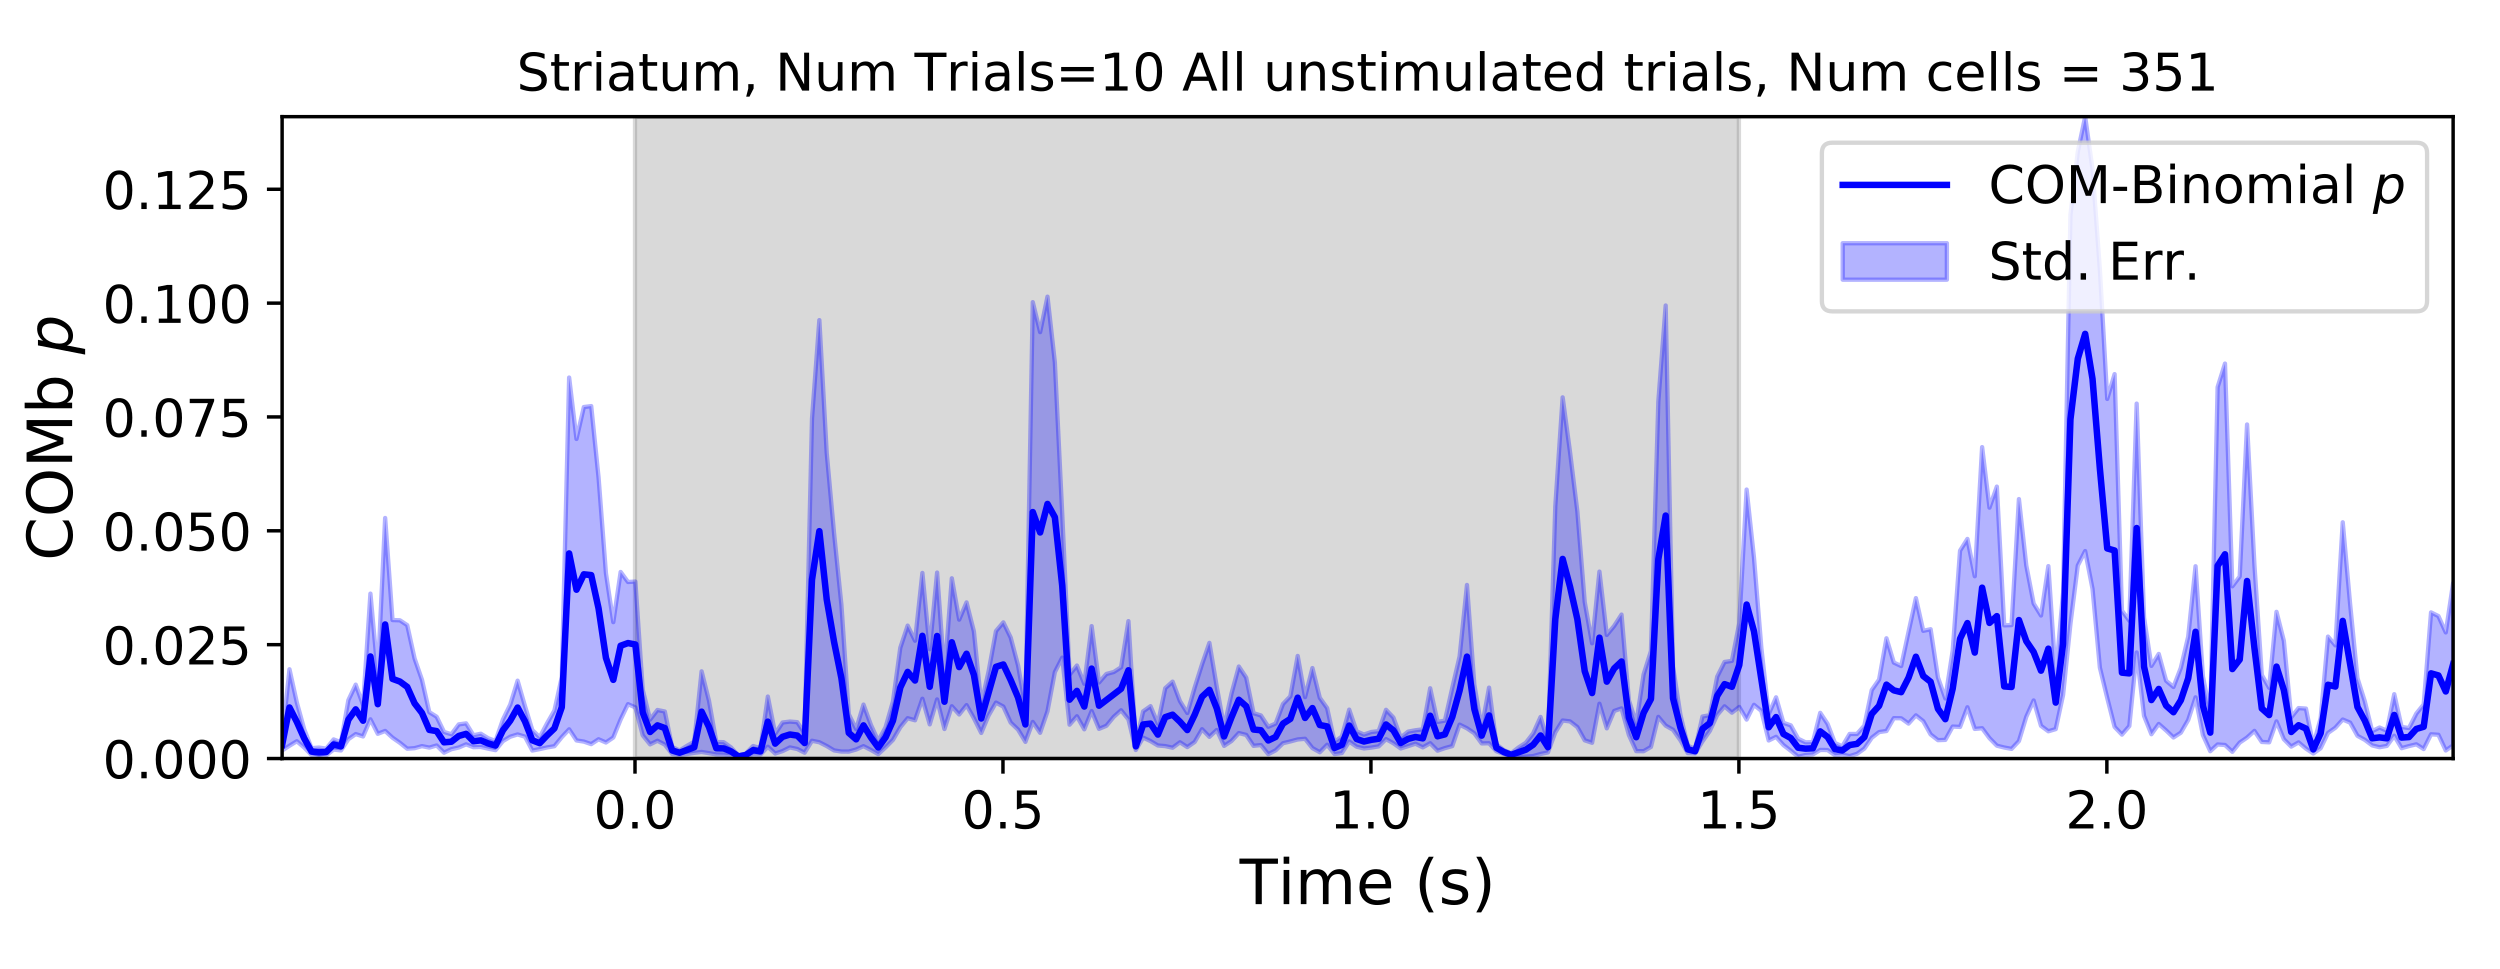 <?xml version="1.0" encoding="utf-8" standalone="no"?>
<!DOCTYPE svg PUBLIC "-//W3C//DTD SVG 1.1//EN"
  "http://www.w3.org/Graphics/SVG/1.1/DTD/svg11.dtd">
<!-- Created with matplotlib (https://matplotlib.org/) -->
<svg height="223.2pt" version="1.1" viewBox="0 0 576 223.2" width="576pt" xmlns="http://www.w3.org/2000/svg" xmlns:xlink="http://www.w3.org/1999/xlink">
 <defs>
  <style type="text/css">
*{stroke-linecap:butt;stroke-linejoin:round;}
  </style>
 </defs>
 <g id="figure_1">
  <g id="patch_1">
   <path d="M 0 223.2 
L 576 223.2 
L 576 0 
L 0 0 
z
" style="fill:#ffffff;"/>
  </g>
  <g id="axes_1">
   <g id="patch_2">
    <path d="M 65 174.76 
L 565.2 174.76 
L 565.2 26.88 
L 65 26.88 
z
" style="fill:#ffffff;"/>
   </g>
   <g id="PolyCollection_1">
    <defs>
     <path d="M 146.304 -48.44 
L 146.304 -196.32 
L 400.643 -196.32 
L 400.643 -48.44 
L 400.643 -48.44 
L 146.304 -48.44 
z
" id="m3ef72cbb89" style="stroke:#808080;stroke-opacity:0.3;"/>
    </defs>
    <g clip-path="url(#p4a1943d06c)">
     <use style="fill:#808080;fill-opacity:0.3;stroke:#808080;stroke-opacity:0.3;" x="0" xlink:href="#m3ef72cbb89" y="223.2"/>
    </g>
   </g>
   <g id="PolyCollection_2">
    <defs>
     <path d="M 65 -52.873 
L 65 -50.285 
L 66.696 -51.385 
L 68.391 -52.419 
L 70.087 -50.983 
L 71.782 -49.246 
L 73.478 -48.754 
L 75.174 -49.179 
L 76.869 -50.505 
L 78.565 -50.3 
L 80.26 -52.89 
L 81.956 -54.067 
L 83.652 -53.524 
L 85.347 -57.465 
L 87.043 -54.134 
L 88.738 -54.791 
L 90.434 -53.238 
L 92.129 -52.06 
L 93.825 -50.698 
L 95.521 -50.819 
L 97.216 -51.292 
L 98.912 -50.95 
L 100.607 -51.443 
L 102.303 -49.779 
L 103.999 -50.591 
L 105.694 -50.971 
L 107.39 -51.703 
L 109.085 -51.042 
L 110.781 -51.099 
L 112.477 -50.712 
L 114.172 -50.366 
L 115.868 -52.455 
L 117.563 -53.463 
L 119.259 -53.985 
L 120.955 -53.477 
L 122.65 -50.277 
L 124.346 -50.61 
L 126.041 -50.986 
L 127.737 -51.273 
L 129.433 -53.364 
L 131.128 -55.161 
L 132.824 -52.603 
L 134.519 -52.335 
L 136.215 -51.756 
L 137.911 -52.871 
L 139.606 -52.129 
L 141.302 -53.277 
L 142.997 -57.435 
L 144.693 -60.959 
L 146.388 -60.217 
L 148.084 -53.789 
L 149.78 -51.696 
L 151.475 -52.527 
L 153.171 -51.649 
L 154.866 -49.482 
L 156.562 -49.254 
L 158.258 -49.467 
L 159.953 -49.744 
L 161.649 -49.948 
L 163.344 -49.678 
L 165.04 -49.372 
L 166.736 -49.335 
L 168.431 -49.176 
L 170.127 -48.757 
L 171.822 -48.918 
L 173.518 -49.414 
L 175.214 -49.363 
L 176.909 -51.148 
L 178.605 -49.593 
L 180.3 -50.146 
L 181.996 -50.987 
L 183.692 -50.634 
L 185.387 -49.777 
L 187.083 -52.528 
L 188.778 -52.184 
L 190.474 -51.315 
L 192.169 -50.302 
L 193.865 -50.04 
L 195.561 -50.03 
L 197.256 -50.511 
L 198.952 -51.283 
L 200.647 -50.416 
L 202.343 -49.449 
L 204.039 -51.019 
L 205.734 -52.729 
L 207.43 -55.646 
L 209.125 -57.721 
L 210.821 -57.248 
L 212.517 -62.206 
L 214.212 -56.304 
L 215.908 -62.05 
L 217.603 -55.238 
L 219.299 -60.476 
L 220.995 -58.587 
L 222.69 -60.734 
L 224.386 -57.719 
L 226.081 -54.333 
L 227.777 -58.37 
L 229.473 -61.324 
L 231.168 -60.402 
L 232.864 -56.71 
L 234.559 -55.102 
L 236.255 -52.284 
L 237.951 -56.861 
L 239.646 -54.366 
L 241.342 -59.323 
L 243.037 -68.341 
L 244.733 -71.679 
L 246.428 -56.236 
L 248.124 -58.17 
L 249.82 -55.172 
L 251.515 -59.363 
L 253.211 -55.27 
L 254.906 -55.974 
L 256.602 -58.038 
L 258.298 -59.554 
L 259.993 -57.444 
L 261.689 -50.406 
L 263.384 -53.255 
L 265.08 -52.455 
L 266.776 -51.44 
L 268.471 -51.296 
L 270.167 -50.922 
L 271.862 -52.174 
L 273.558 -51.072 
L 275.254 -52.254 
L 276.949 -55.187 
L 278.645 -53.435 
L 280.34 -55.011 
L 282.036 -51.354 
L 283.732 -52.469 
L 285.427 -54.303 
L 287.123 -53.876 
L 288.818 -51.36 
L 290.514 -51.54 
L 292.209 -49.439 
L 293.905 -50.318 
L 295.601 -51.961 
L 297.296 -52.372 
L 298.992 -52.827 
L 300.687 -52.986 
L 302.383 -50.838 
L 304.079 -49.889 
L 305.774 -51.607 
L 307.47 -49.461 
L 309.165 -49.696 
L 310.861 -52.358 
L 312.557 -51.168 
L 314.252 -50.76 
L 315.948 -50.951 
L 317.643 -51.236 
L 319.339 -52.908 
L 321.035 -51.963 
L 322.73 -50.757 
L 324.426 -51.294 
L 326.121 -51.853 
L 327.817 -51.002 
L 329.513 -51.958 
L 331.208 -50.244 
L 332.904 -50.834 
L 334.599 -51.299 
L 336.295 -56.243 
L 337.991 -55.396 
L 339.686 -54.257 
L 341.382 -51.917 
L 343.077 -51.955 
L 344.773 -50.119 
L 346.468 -49.494 
L 348.164 -48.94 
L 349.86 -48.775 
L 351.555 -48.873 
L 353.251 -49.001 
L 354.946 -49.483 
L 356.642 -49.844 
L 358.338 -54.467 
L 360.033 -57.192 
L 361.729 -56.993 
L 363.424 -55.68 
L 365.12 -52.634 
L 366.816 -52.068 
L 368.511 -61.059 
L 370.207 -55.394 
L 371.902 -59.393 
L 373.598 -59.986 
L 375.294 -53.86 
L 376.989 -50.139 
L 378.685 -50.12 
L 380.38 -51.11 
L 382.076 -58.031 
L 383.772 -56.015 
L 385.467 -55.057 
L 387.163 -52.653 
L 388.858 -49.7 
L 390.554 -49.624 
L 392.249 -52.395 
L 393.945 -54.799 
L 395.641 -58.463 
L 397.336 -60.462 
L 399.032 -58.999 
L 400.727 -60.314 
L 402.423 -57.414 
L 404.119 -60.805 
L 405.814 -59.421 
L 407.51 -52.592 
L 409.205 -53.43 
L 410.901 -51.534 
L 412.597 -50.232 
L 414.292 -48.845 
L 415.988 -49.249 
L 417.683 -49.375 
L 419.379 -50.416 
L 421.075 -50.391 
L 422.77 -49.203 
L 424.466 -49.348 
L 426.161 -48.983 
L 427.857 -49.521 
L 429.553 -50.73 
L 431.248 -53.208 
L 432.944 -54.531 
L 434.639 -54.776 
L 436.335 -57.734 
L 438.031 -57.706 
L 439.726 -56.487 
L 441.422 -58.379 
L 443.117 -57.04 
L 444.813 -53.988 
L 446.508 -52.669 
L 448.204 -52.73 
L 449.9 -55.797 
L 451.595 -55.717 
L 453.291 -60.246 
L 454.986 -55.258 
L 456.682 -55.413 
L 458.378 -53.132 
L 460.073 -51.397 
L 461.769 -50.971 
L 463.464 -50.66 
L 465.16 -52.462 
L 466.856 -58.054 
L 468.551 -61.81 
L 470.247 -55.968 
L 471.942 -54.713 
L 473.638 -55.215 
L 475.334 -63.092 
L 477.029 -79.469 
L 478.725 -92.9 
L 480.42 -96.232 
L 482.116 -87.543 
L 483.812 -69.372 
L 485.507 -62.397 
L 487.203 -55.723 
L 488.898 -53.945 
L 490.594 -55.913 
L 492.289 -72.867 
L 493.985 -58.269 
L 495.681 -54.039 
L 497.376 -56.397 
L 499.072 -54.909 
L 500.767 -53.287 
L 502.463 -54.386 
L 504.159 -57.304 
L 505.854 -62.53 
L 507.55 -53.848 
L 509.245 -50.125 
L 510.941 -51.672 
L 512.637 -51.556 
L 514.332 -49.987 
L 516.028 -52.105 
L 517.723 -53.263 
L 519.419 -54.8 
L 521.115 -52.253 
L 522.81 -52.168 
L 524.506 -56.985 
L 526.201 -52.881 
L 527.897 -51.183 
L 529.593 -52.154 
L 531.288 -50.722 
L 532.984 -49.601 
L 534.679 -50.81 
L 536.375 -54.337 
L 538.071 -55.532 
L 539.766 -57.421 
L 541.462 -56.71 
L 543.157 -53.671 
L 544.853 -52.736 
L 546.548 -51.462 
L 548.244 -51.039 
L 549.94 -51.342 
L 551.635 -53.69 
L 553.331 -50.823 
L 555.026 -51.304 
L 556.722 -51.705 
L 558.418 -50.621 
L 560.113 -54.018 
L 561.809 -53.903 
L 563.504 -50.293 
L 565.2 -51.477 
L 565.2 -88.839 
L 565.2 -88.839 
L 563.504 -77.49 
L 561.809 -81.254 
L 560.113 -82.101 
L 558.418 -60.896 
L 556.722 -58.793 
L 555.026 -55.461 
L 553.331 -55.712 
L 551.635 -63.257 
L 549.94 -54.838 
L 548.244 -55.571 
L 546.548 -54.732 
L 544.853 -61.6 
L 543.157 -66.951 
L 541.462 -84.074 
L 539.766 -102.862 
L 538.071 -74.509 
L 536.375 -76.527 
L 534.679 -57.708 
L 532.984 -51.506 
L 531.288 -59.942 
L 529.593 -60.058 
L 527.897 -57.93 
L 526.201 -75.538 
L 524.506 -82.228 
L 522.81 -64.737 
L 521.115 -67.695 
L 519.419 -93.058 
L 517.723 -125.395 
L 516.028 -90.367 
L 514.332 -88.115 
L 512.637 -139.428 
L 510.941 -134.012 
L 509.245 -58.688 
L 507.55 -67.374 
L 505.854 -92.735 
L 504.159 -76.516 
L 502.463 -69.323 
L 500.767 -64.926 
L 499.072 -66.358 
L 497.376 -72.53 
L 495.681 -69.781 
L 493.985 -80.919 
L 492.289 -130.204 
L 490.594 -80.192 
L 488.898 -82.501 
L 487.203 -136.999 
L 485.507 -131.29 
L 483.812 -161.054 
L 482.116 -184.233 
L 480.42 -196.32 
L 478.725 -188.211 
L 477.029 -173.683 
L 475.334 -86.672 
L 473.638 -67.436 
L 471.942 -92.765 
L 470.247 -81.388 
L 468.551 -84.148 
L 466.856 -92.914 
L 465.16 -108.211 
L 463.464 -79.177 
L 461.769 -79.126 
L 460.073 -111.081 
L 458.378 -106.241 
L 456.682 -120.179 
L 454.986 -90.439 
L 453.291 -99.027 
L 451.595 -96.32 
L 449.9 -73.287 
L 448.204 -62.279 
L 446.508 -67.095 
L 444.813 -78.224 
L 443.117 -77.857 
L 441.422 -85.394 
L 439.726 -77.601 
L 438.031 -69.743 
L 436.335 -70.545 
L 434.639 -76.133 
L 432.944 -66.631 
L 431.248 -64.206 
L 429.553 -56.02 
L 427.857 -54.099 
L 426.161 -54.099 
L 424.466 -51.234 
L 422.77 -52.003 
L 421.075 -56.416 
L 419.379 -58.959 
L 417.683 -52.203 
L 415.988 -52.173 
L 414.292 -53.003 
L 412.597 -56.076 
L 410.901 -56.655 
L 409.205 -62.533 
L 407.51 -58.681 
L 405.814 -73.948 
L 404.119 -94.684 
L 402.423 -110.402 
L 400.727 -79.618 
L 399.032 -70.936 
L 397.336 -70.682 
L 395.641 -67.294 
L 393.945 -58.422 
L 392.249 -58.111 
L 390.554 -50.627 
L 388.858 -51.408 
L 387.163 -58.534 
L 385.467 -69.556 
L 383.772 -152.811 
L 382.076 -130.656 
L 380.38 -73.199 
L 378.685 -67.804 
L 376.989 -56.554 
L 375.294 -61.86 
L 373.598 -81.598 
L 371.902 -78.984 
L 370.207 -76.909 
L 368.511 -91.5 
L 366.816 -74.988 
L 365.12 -84.49 
L 363.424 -105.373 
L 361.729 -119.087 
L 360.033 -131.647 
L 358.338 -106.545 
L 356.642 -52.258 
L 354.946 -58.009 
L 353.251 -54.245 
L 351.555 -52.061 
L 349.86 -50.968 
L 348.164 -49.634 
L 346.468 -50.374 
L 344.773 -51.698 
L 343.077 -64.767 
L 341.382 -55.503 
L 339.686 -65.421 
L 337.991 -88.423 
L 336.295 -71.974 
L 334.599 -64.696 
L 332.904 -57.16 
L 331.208 -56.88 
L 329.513 -64.621 
L 327.817 -55.166 
L 326.121 -54.946 
L 324.426 -54.629 
L 322.73 -53.266 
L 321.035 -57.887 
L 319.339 -59.657 
L 317.643 -54.744 
L 315.948 -54.546 
L 314.252 -53.956 
L 312.557 -54.712 
L 310.861 -59.699 
L 309.165 -53.492 
L 307.47 -52.285 
L 305.774 -60.051 
L 304.079 -62.43 
L 302.383 -69.275 
L 300.687 -62.591 
L 298.992 -72.069 
L 297.296 -62.768 
L 295.601 -60.998 
L 293.905 -56.486 
L 292.209 -55.757 
L 290.514 -58.358 
L 288.818 -58.877 
L 287.123 -67.086 
L 285.427 -69.632 
L 283.732 -63.38 
L 282.036 -55.704 
L 280.34 -64.974 
L 278.645 -75.076 
L 276.949 -70.15 
L 275.254 -64.79 
L 273.558 -58.927 
L 271.862 -61.659 
L 270.167 -66.148 
L 268.471 -64.634 
L 266.776 -56.455 
L 265.08 -60.497 
L 263.384 -59.3 
L 261.689 -52.101 
L 259.993 -80.093 
L 258.298 -69.455 
L 256.602 -68.364 
L 254.906 -67.916 
L 253.211 -65.946 
L 251.515 -78.936 
L 249.82 -65.654 
L 248.124 -69.858 
L 246.428 -67.755 
L 244.733 -104.874 
L 243.037 -139.737 
L 241.342 -154.851 
L 239.646 -146.679 
L 237.951 -153.58 
L 236.255 -60.29 
L 234.559 -69.888 
L 232.864 -76.308 
L 231.168 -79.805 
L 229.473 -77.8 
L 227.777 -68.54 
L 226.081 -60.989 
L 224.386 -77.712 
L 222.69 -84.407 
L 220.995 -80.437 
L 219.299 -89.957 
L 217.603 -67.81 
L 215.908 -91.279 
L 214.212 -73.633 
L 212.517 -91.193 
L 210.821 -75.575 
L 209.125 -79.056 
L 207.43 -73.965 
L 205.734 -61.583 
L 204.039 -55.655 
L 202.343 -52.504 
L 200.647 -56.211 
L 198.952 -60.862 
L 197.256 -55.206 
L 195.561 -58.644 
L 193.865 -83.798 
L 192.169 -100.33 
L 190.474 -118.87 
L 188.778 -149.445 
L 187.083 -126.737 
L 185.387 -54.227 
L 183.692 -56.81 
L 181.996 -56.951 
L 180.3 -56.733 
L 178.605 -54.146 
L 176.909 -62.712 
L 175.214 -50.792 
L 173.518 -51.318 
L 171.822 -49.559 
L 170.127 -49.098 
L 168.431 -50.983 
L 166.736 -52.199 
L 165.04 -52.242 
L 163.344 -61.774 
L 161.649 -68.519 
L 159.953 -52.315 
L 158.258 -51.34 
L 156.562 -50.281 
L 154.866 -51.116 
L 153.171 -59.27 
L 151.475 -59.617 
L 149.78 -57.41 
L 148.084 -64.298 
L 146.388 -89.206 
L 144.693 -89.109 
L 142.997 -91.415 
L 141.302 -79.859 
L 139.606 -91.141 
L 137.911 -113.156 
L 136.215 -129.634 
L 134.519 -129.417 
L 132.824 -122.067 
L 131.128 -136.21 
L 129.433 -67.156 
L 127.737 -59.49 
L 126.041 -56.536 
L 124.346 -53.344 
L 122.65 -54.983 
L 120.955 -60.502 
L 119.259 -66.366 
L 117.563 -60.875 
L 115.868 -57.405 
L 114.172 -52.487 
L 112.477 -53.101 
L 110.781 -54.147 
L 109.085 -53.788 
L 107.39 -56.535 
L 105.694 -56.297 
L 103.999 -54.024 
L 102.303 -54.56 
L 100.607 -58.058 
L 98.912 -59.12 
L 97.216 -66.596 
L 95.521 -71.475 
L 93.825 -79.162 
L 92.129 -80.286 
L 90.434 -80.34 
L 88.738 -103.855 
L 87.043 -67.796 
L 85.347 -86.426 
L 83.652 -60.777 
L 81.956 -65.454 
L 80.26 -61.874 
L 78.565 -52.178 
L 76.869 -52.836 
L 75.174 -50.709 
L 73.478 -50.957 
L 71.782 -50.817 
L 70.087 -55.187 
L 68.391 -61.34 
L 66.696 -68.996 
L 65 -52.873 
z
" id="m3c1bbde0b6" style="stroke:#0000ff;stroke-opacity:0.3;"/>
    </defs>
    <g clip-path="url(#p4a1943d06c)">
     <use style="fill:#0000ff;fill-opacity:0.3;stroke:#0000ff;stroke-opacity:0.3;" x="0" xlink:href="#m3c1bbde0b6" y="223.2"/>
    </g>
   </g>
   <g id="matplotlib.axis_1">
    <g id="xtick_1">
     <g id="line2d_1">
      <defs>
       <path d="M 0 0 
L 0 3.5 
" id="mfeb1be87f2" style="stroke:#000000;stroke-width:0.8;"/>
      </defs>
      <g>
       <use style="stroke:#000000;stroke-width:0.8;" x="146.304" xlink:href="#mfeb1be87f2" y="174.76"/>
      </g>
     </g>
     <g id="text_1">
      <!-- 0.0 -->
      <defs>
       <path d="M 31.781 66.406 
Q 24.172 66.406 20.328 58.906 
Q 16.5 51.422 16.5 36.375 
Q 16.5 21.391 20.328 13.891 
Q 24.172 6.391 31.781 6.391 
Q 39.453 6.391 43.281 13.891 
Q 47.125 21.391 47.125 36.375 
Q 47.125 51.422 43.281 58.906 
Q 39.453 66.406 31.781 66.406 
z
M 31.781 74.219 
Q 44.047 74.219 50.516 64.516 
Q 56.984 54.828 56.984 36.375 
Q 56.984 17.969 50.516 8.266 
Q 44.047 -1.422 31.781 -1.422 
Q 19.531 -1.422 13.062 8.266 
Q 6.594 17.969 6.594 36.375 
Q 6.594 54.828 13.062 64.516 
Q 19.531 74.219 31.781 74.219 
z
" id="DejaVuSans-48"/>
       <path d="M 10.688 12.406 
L 21 12.406 
L 21 0 
L 10.688 0 
z
" id="DejaVuSans-46"/>
      </defs>
      <g transform="translate(136.762 190.878)scale(0.12 -0.12)">
       <use xlink:href="#DejaVuSans-48"/>
       <use x="63.623" xlink:href="#DejaVuSans-46"/>
       <use x="95.41" xlink:href="#DejaVuSans-48"/>
      </g>
     </g>
    </g>
    <g id="xtick_2">
     <g id="line2d_2">
      <g>
       <use style="stroke:#000000;stroke-width:0.8;" x="231.083" xlink:href="#mfeb1be87f2" y="174.76"/>
      </g>
     </g>
     <g id="text_2">
      <!-- 0.5 -->
      <defs>
       <path d="M 10.797 72.906 
L 49.516 72.906 
L 49.516 64.594 
L 19.828 64.594 
L 19.828 46.734 
Q 21.969 47.469 24.109 47.828 
Q 26.266 48.188 28.422 48.188 
Q 40.625 48.188 47.75 41.5 
Q 54.891 34.812 54.891 23.391 
Q 54.891 11.625 47.562 5.094 
Q 40.234 -1.422 26.906 -1.422 
Q 22.312 -1.422 17.547 -0.641 
Q 12.797 0.141 7.719 1.703 
L 7.719 11.625 
Q 12.109 9.234 16.797 8.062 
Q 21.484 6.891 26.703 6.891 
Q 35.156 6.891 40.078 11.328 
Q 45.016 15.766 45.016 23.391 
Q 45.016 31 40.078 35.438 
Q 35.156 39.891 26.703 39.891 
Q 22.75 39.891 18.812 39.016 
Q 14.891 38.141 10.797 36.281 
z
" id="DejaVuSans-53"/>
      </defs>
      <g transform="translate(221.541 190.878)scale(0.12 -0.12)">
       <use xlink:href="#DejaVuSans-48"/>
       <use x="63.623" xlink:href="#DejaVuSans-46"/>
       <use x="95.41" xlink:href="#DejaVuSans-53"/>
      </g>
     </g>
    </g>
    <g id="xtick_3">
     <g id="line2d_3">
      <g>
       <use style="stroke:#000000;stroke-width:0.8;" x="315.863" xlink:href="#mfeb1be87f2" y="174.76"/>
      </g>
     </g>
     <g id="text_3">
      <!-- 1.0 -->
      <defs>
       <path d="M 12.406 8.297 
L 28.516 8.297 
L 28.516 63.922 
L 10.984 60.406 
L 10.984 69.391 
L 28.422 72.906 
L 38.281 72.906 
L 38.281 8.297 
L 54.391 8.297 
L 54.391 0 
L 12.406 0 
z
" id="DejaVuSans-49"/>
      </defs>
      <g transform="translate(306.321 190.878)scale(0.12 -0.12)">
       <use xlink:href="#DejaVuSans-49"/>
       <use x="63.623" xlink:href="#DejaVuSans-46"/>
       <use x="95.41" xlink:href="#DejaVuSans-48"/>
      </g>
     </g>
    </g>
    <g id="xtick_4">
     <g id="line2d_4">
      <g>
       <use style="stroke:#000000;stroke-width:0.8;" x="400.643" xlink:href="#mfeb1be87f2" y="174.76"/>
      </g>
     </g>
     <g id="text_4">
      <!-- 1.5 -->
      <g transform="translate(391.101 190.878)scale(0.12 -0.12)">
       <use xlink:href="#DejaVuSans-49"/>
       <use x="63.623" xlink:href="#DejaVuSans-46"/>
       <use x="95.41" xlink:href="#DejaVuSans-53"/>
      </g>
     </g>
    </g>
    <g id="xtick_5">
     <g id="line2d_5">
      <g>
       <use style="stroke:#000000;stroke-width:0.8;" x="485.422" xlink:href="#mfeb1be87f2" y="174.76"/>
      </g>
     </g>
     <g id="text_5">
      <!-- 2.0 -->
      <defs>
       <path d="M 19.188 8.297 
L 53.609 8.297 
L 53.609 0 
L 7.328 0 
L 7.328 8.297 
Q 12.938 14.109 22.625 23.891 
Q 32.328 33.688 34.812 36.531 
Q 39.547 41.844 41.422 45.531 
Q 43.312 49.219 43.312 52.781 
Q 43.312 58.594 39.234 62.25 
Q 35.156 65.922 28.609 65.922 
Q 23.969 65.922 18.812 64.312 
Q 13.672 62.703 7.812 59.422 
L 7.812 69.391 
Q 13.766 71.781 18.938 73 
Q 24.125 74.219 28.422 74.219 
Q 39.75 74.219 46.484 68.547 
Q 53.219 62.891 53.219 53.422 
Q 53.219 48.922 51.531 44.891 
Q 49.859 40.875 45.406 35.406 
Q 44.188 33.984 37.641 27.219 
Q 31.109 20.453 19.188 8.297 
z
" id="DejaVuSans-50"/>
      </defs>
      <g transform="translate(475.88 190.878)scale(0.12 -0.12)">
       <use xlink:href="#DejaVuSans-50"/>
       <use x="63.623" xlink:href="#DejaVuSans-46"/>
       <use x="95.41" xlink:href="#DejaVuSans-48"/>
      </g>
     </g>
    </g>
    <g id="text_6">
     <!-- Time (s) -->
     <defs>
      <path d="M -0.297 72.906 
L 61.375 72.906 
L 61.375 64.594 
L 35.5 64.594 
L 35.5 0 
L 25.594 0 
L 25.594 64.594 
L -0.297 64.594 
z
" id="DejaVuSans-84"/>
      <path d="M 9.422 54.688 
L 18.406 54.688 
L 18.406 0 
L 9.422 0 
z
M 9.422 75.984 
L 18.406 75.984 
L 18.406 64.594 
L 9.422 64.594 
z
" id="DejaVuSans-105"/>
      <path d="M 52 44.188 
Q 55.375 50.25 60.062 53.125 
Q 64.75 56 71.094 56 
Q 79.641 56 84.281 50.016 
Q 88.922 44.047 88.922 33.016 
L 88.922 0 
L 79.891 0 
L 79.891 32.719 
Q 79.891 40.578 77.094 44.375 
Q 74.312 48.188 68.609 48.188 
Q 61.625 48.188 57.562 43.547 
Q 53.516 38.922 53.516 30.906 
L 53.516 0 
L 44.484 0 
L 44.484 32.719 
Q 44.484 40.625 41.703 44.406 
Q 38.922 48.188 33.109 48.188 
Q 26.219 48.188 22.156 43.531 
Q 18.109 38.875 18.109 30.906 
L 18.109 0 
L 9.078 0 
L 9.078 54.688 
L 18.109 54.688 
L 18.109 46.188 
Q 21.188 51.219 25.484 53.609 
Q 29.781 56 35.688 56 
Q 41.656 56 45.828 52.969 
Q 50 49.953 52 44.188 
z
" id="DejaVuSans-109"/>
      <path d="M 56.203 29.594 
L 56.203 25.203 
L 14.891 25.203 
Q 15.484 15.922 20.484 11.062 
Q 25.484 6.203 34.422 6.203 
Q 39.594 6.203 44.453 7.469 
Q 49.312 8.734 54.109 11.281 
L 54.109 2.781 
Q 49.266 0.734 44.188 -0.344 
Q 39.109 -1.422 33.891 -1.422 
Q 20.797 -1.422 13.156 6.188 
Q 5.516 13.812 5.516 26.812 
Q 5.516 40.234 12.766 48.109 
Q 20.016 56 32.328 56 
Q 43.359 56 49.781 48.891 
Q 56.203 41.797 56.203 29.594 
z
M 47.219 32.234 
Q 47.125 39.594 43.094 43.984 
Q 39.062 48.391 32.422 48.391 
Q 24.906 48.391 20.391 44.141 
Q 15.875 39.891 15.188 32.172 
z
" id="DejaVuSans-101"/>
      <path id="DejaVuSans-32"/>
      <path d="M 31 75.875 
Q 24.469 64.656 21.281 53.656 
Q 18.109 42.672 18.109 31.391 
Q 18.109 20.125 21.312 9.062 
Q 24.516 -2 31 -13.188 
L 23.188 -13.188 
Q 15.875 -1.703 12.234 9.375 
Q 8.594 20.453 8.594 31.391 
Q 8.594 42.281 12.203 53.312 
Q 15.828 64.359 23.188 75.875 
z
" id="DejaVuSans-40"/>
      <path d="M 44.281 53.078 
L 44.281 44.578 
Q 40.484 46.531 36.375 47.5 
Q 32.281 48.484 27.875 48.484 
Q 21.188 48.484 17.844 46.438 
Q 14.5 44.391 14.5 40.281 
Q 14.5 37.156 16.891 35.375 
Q 19.281 33.594 26.516 31.984 
L 29.594 31.297 
Q 39.156 29.25 43.188 25.516 
Q 47.219 21.781 47.219 15.094 
Q 47.219 7.469 41.188 3.016 
Q 35.156 -1.422 24.609 -1.422 
Q 20.219 -1.422 15.453 -0.562 
Q 10.688 0.297 5.422 2 
L 5.422 11.281 
Q 10.406 8.688 15.234 7.391 
Q 20.062 6.109 24.812 6.109 
Q 31.156 6.109 34.562 8.281 
Q 37.984 10.453 37.984 14.406 
Q 37.984 18.062 35.516 20.016 
Q 33.062 21.969 24.703 23.781 
L 21.578 24.516 
Q 13.234 26.266 9.516 29.906 
Q 5.812 33.547 5.812 39.891 
Q 5.812 47.609 11.281 51.797 
Q 16.75 56 26.812 56 
Q 31.781 56 36.172 55.266 
Q 40.578 54.547 44.281 53.078 
z
" id="DejaVuSans-115"/>
      <path d="M 8.016 75.875 
L 15.828 75.875 
Q 23.141 64.359 26.781 53.312 
Q 30.422 42.281 30.422 31.391 
Q 30.422 20.453 26.781 9.375 
Q 23.141 -1.703 15.828 -13.188 
L 8.016 -13.188 
Q 14.5 -2 17.703 9.062 
Q 20.906 20.125 20.906 31.391 
Q 20.906 42.672 17.703 53.656 
Q 14.5 64.656 8.016 75.875 
z
" id="DejaVuSans-41"/>
     </defs>
     <g transform="translate(285.605 208.315)scale(0.144 -0.144)">
      <use xlink:href="#DejaVuSans-84"/>
      <use x="61.037" xlink:href="#DejaVuSans-105"/>
      <use x="88.82" xlink:href="#DejaVuSans-109"/>
      <use x="186.232" xlink:href="#DejaVuSans-101"/>
      <use x="247.756" xlink:href="#DejaVuSans-32"/>
      <use x="279.543" xlink:href="#DejaVuSans-40"/>
      <use x="318.557" xlink:href="#DejaVuSans-115"/>
      <use x="370.656" xlink:href="#DejaVuSans-41"/>
     </g>
    </g>
   </g>
   <g id="matplotlib.axis_2">
    <g id="ytick_1">
     <g id="line2d_6">
      <defs>
       <path d="M 0 0 
L -3.5 0 
" id="ma509ee6ebf" style="stroke:#000000;stroke-width:0.8;"/>
      </defs>
      <g>
       <use style="stroke:#000000;stroke-width:0.8;" x="65" xlink:href="#ma509ee6ebf" y="174.76"/>
      </g>
     </g>
     <g id="text_7">
      <!-- 0.000 -->
      <g transform="translate(23.646 179.319)scale(0.12 -0.12)">
       <use xlink:href="#DejaVuSans-48"/>
       <use x="63.623" xlink:href="#DejaVuSans-46"/>
       <use x="95.41" xlink:href="#DejaVuSans-48"/>
       <use x="159.033" xlink:href="#DejaVuSans-48"/>
       <use x="222.656" xlink:href="#DejaVuSans-48"/>
      </g>
     </g>
    </g>
    <g id="ytick_2">
     <g id="line2d_7">
      <g>
       <use style="stroke:#000000;stroke-width:0.8;" x="65" xlink:href="#ma509ee6ebf" y="148.529"/>
      </g>
     </g>
     <g id="text_8">
      <!-- 0.025 -->
      <g transform="translate(23.646 153.088)scale(0.12 -0.12)">
       <use xlink:href="#DejaVuSans-48"/>
       <use x="63.623" xlink:href="#DejaVuSans-46"/>
       <use x="95.41" xlink:href="#DejaVuSans-48"/>
       <use x="159.033" xlink:href="#DejaVuSans-50"/>
       <use x="222.656" xlink:href="#DejaVuSans-53"/>
      </g>
     </g>
    </g>
    <g id="ytick_3">
     <g id="line2d_8">
      <g>
       <use style="stroke:#000000;stroke-width:0.8;" x="65" xlink:href="#ma509ee6ebf" y="122.298"/>
      </g>
     </g>
     <g id="text_9">
      <!-- 0.050 -->
      <g transform="translate(23.646 126.858)scale(0.12 -0.12)">
       <use xlink:href="#DejaVuSans-48"/>
       <use x="63.623" xlink:href="#DejaVuSans-46"/>
       <use x="95.41" xlink:href="#DejaVuSans-48"/>
       <use x="159.033" xlink:href="#DejaVuSans-53"/>
       <use x="222.656" xlink:href="#DejaVuSans-48"/>
      </g>
     </g>
    </g>
    <g id="ytick_4">
     <g id="line2d_9">
      <g>
       <use style="stroke:#000000;stroke-width:0.8;" x="65" xlink:href="#ma509ee6ebf" y="96.068"/>
      </g>
     </g>
     <g id="text_10">
      <!-- 0.075 -->
      <defs>
       <path d="M 8.203 72.906 
L 55.078 72.906 
L 55.078 68.703 
L 28.609 0 
L 18.312 0 
L 43.219 64.594 
L 8.203 64.594 
z
" id="DejaVuSans-55"/>
      </defs>
      <g transform="translate(23.646 100.627)scale(0.12 -0.12)">
       <use xlink:href="#DejaVuSans-48"/>
       <use x="63.623" xlink:href="#DejaVuSans-46"/>
       <use x="95.41" xlink:href="#DejaVuSans-48"/>
       <use x="159.033" xlink:href="#DejaVuSans-55"/>
       <use x="222.656" xlink:href="#DejaVuSans-53"/>
      </g>
     </g>
    </g>
    <g id="ytick_5">
     <g id="line2d_10">
      <g>
       <use style="stroke:#000000;stroke-width:0.8;" x="65" xlink:href="#ma509ee6ebf" y="69.837"/>
      </g>
     </g>
     <g id="text_11">
      <!-- 0.100 -->
      <g transform="translate(23.646 74.396)scale(0.12 -0.12)">
       <use xlink:href="#DejaVuSans-48"/>
       <use x="63.623" xlink:href="#DejaVuSans-46"/>
       <use x="95.41" xlink:href="#DejaVuSans-49"/>
       <use x="159.033" xlink:href="#DejaVuSans-48"/>
       <use x="222.656" xlink:href="#DejaVuSans-48"/>
      </g>
     </g>
    </g>
    <g id="ytick_6">
     <g id="line2d_11">
      <g>
       <use style="stroke:#000000;stroke-width:0.8;" x="65" xlink:href="#ma509ee6ebf" y="43.606"/>
      </g>
     </g>
     <g id="text_12">
      <!-- 0.125 -->
      <g transform="translate(23.646 48.165)scale(0.12 -0.12)">
       <use xlink:href="#DejaVuSans-48"/>
       <use x="63.623" xlink:href="#DejaVuSans-46"/>
       <use x="95.41" xlink:href="#DejaVuSans-49"/>
       <use x="159.033" xlink:href="#DejaVuSans-50"/>
       <use x="222.656" xlink:href="#DejaVuSans-53"/>
      </g>
     </g>
    </g>
    <g id="text_13">
     <!-- COMb $p$ -->
     <defs>
      <path d="M 64.406 67.281 
L 64.406 56.891 
Q 59.422 61.531 53.781 63.812 
Q 48.141 66.109 41.797 66.109 
Q 29.297 66.109 22.656 58.469 
Q 16.016 50.828 16.016 36.375 
Q 16.016 21.969 22.656 14.328 
Q 29.297 6.688 41.797 6.688 
Q 48.141 6.688 53.781 8.984 
Q 59.422 11.281 64.406 15.922 
L 64.406 5.609 
Q 59.234 2.094 53.438 0.328 
Q 47.656 -1.422 41.219 -1.422 
Q 24.656 -1.422 15.125 8.703 
Q 5.609 18.844 5.609 36.375 
Q 5.609 53.953 15.125 64.078 
Q 24.656 74.219 41.219 74.219 
Q 47.75 74.219 53.531 72.484 
Q 59.328 70.75 64.406 67.281 
z
" id="DejaVuSans-67"/>
      <path d="M 39.406 66.219 
Q 28.656 66.219 22.328 58.203 
Q 16.016 50.203 16.016 36.375 
Q 16.016 22.609 22.328 14.594 
Q 28.656 6.594 39.406 6.594 
Q 50.141 6.594 56.422 14.594 
Q 62.703 22.609 62.703 36.375 
Q 62.703 50.203 56.422 58.203 
Q 50.141 66.219 39.406 66.219 
z
M 39.406 74.219 
Q 54.734 74.219 63.906 63.938 
Q 73.094 53.656 73.094 36.375 
Q 73.094 19.141 63.906 8.859 
Q 54.734 -1.422 39.406 -1.422 
Q 24.031 -1.422 14.812 8.828 
Q 5.609 19.094 5.609 36.375 
Q 5.609 53.656 14.812 63.938 
Q 24.031 74.219 39.406 74.219 
z
" id="DejaVuSans-79"/>
      <path d="M 9.812 72.906 
L 24.516 72.906 
L 43.109 23.297 
L 61.812 72.906 
L 76.516 72.906 
L 76.516 0 
L 66.891 0 
L 66.891 64.016 
L 48.094 14.016 
L 38.188 14.016 
L 19.391 64.016 
L 19.391 0 
L 9.812 0 
z
" id="DejaVuSans-77"/>
      <path d="M 48.688 27.297 
Q 48.688 37.203 44.609 42.844 
Q 40.531 48.484 33.406 48.484 
Q 26.266 48.484 22.188 42.844 
Q 18.109 37.203 18.109 27.297 
Q 18.109 17.391 22.188 11.75 
Q 26.266 6.109 33.406 6.109 
Q 40.531 6.109 44.609 11.75 
Q 48.688 17.391 48.688 27.297 
z
M 18.109 46.391 
Q 20.953 51.266 25.266 53.625 
Q 29.594 56 35.594 56 
Q 45.562 56 51.781 48.094 
Q 58.016 40.188 58.016 27.297 
Q 58.016 14.406 51.781 6.484 
Q 45.562 -1.422 35.594 -1.422 
Q 29.594 -1.422 25.266 0.953 
Q 20.953 3.328 18.109 8.203 
L 18.109 0 
L 9.078 0 
L 9.078 75.984 
L 18.109 75.984 
z
" id="DejaVuSans-98"/>
      <path d="M 49.609 33.688 
Q 49.609 40.875 46.484 44.672 
Q 43.359 48.484 37.5 48.484 
Q 33.5 48.484 29.859 46.438 
Q 26.219 44.391 23.391 40.484 
Q 20.609 36.625 18.938 31.156 
Q 17.281 25.688 17.281 20.312 
Q 17.281 13.484 20.406 9.797 
Q 23.531 6.109 29.297 6.109 
Q 33.547 6.109 37.188 8.109 
Q 40.828 10.109 43.406 13.922 
Q 46.188 17.922 47.891 23.344 
Q 49.609 28.766 49.609 33.688 
z
M 21.781 46.391 
Q 25.391 51.125 30.297 53.562 
Q 35.203 56 41.219 56 
Q 49.609 56 54.25 50.5 
Q 58.891 45.016 58.891 35.109 
Q 58.891 27 56 19.656 
Q 53.125 12.312 47.703 6.5 
Q 44.094 2.641 39.547 0.609 
Q 35.016 -1.422 29.984 -1.422 
Q 24.172 -1.422 20.219 1 
Q 16.266 3.422 14.312 8.203 
L 8.688 -20.797 
L -0.297 -20.797 
L 14.406 54.688 
L 23.391 54.688 
z
" id="DejaVuSans-Oblique-112"/>
     </defs>
     <g transform="translate(16.622 129.188)rotate(-90)scale(0.144 -0.144)">
      <use transform="translate(0 0.016)" xlink:href="#DejaVuSans-67"/>
      <use transform="translate(69.824 0.016)" xlink:href="#DejaVuSans-79"/>
      <use transform="translate(148.535 0.016)" xlink:href="#DejaVuSans-77"/>
      <use transform="translate(234.814 0.016)" xlink:href="#DejaVuSans-98"/>
      <use transform="translate(298.291 0.016)" xlink:href="#DejaVuSans-32"/>
      <use transform="translate(330.078 0.016)" xlink:href="#DejaVuSans-Oblique-112"/>
     </g>
    </g>
   </g>
   <g id="line2d_12">
    <path clip-path="url(#p4a1943d06c)" d="M 65 171.621 
L 66.696 163.009 
L 68.391 166.32 
L 70.087 170.115 
L 71.782 173.169 
L 73.478 173.344 
L 75.174 173.256 
L 76.869 171.53 
L 78.565 171.961 
L 80.26 165.818 
L 81.956 163.44 
L 83.652 166.049 
L 85.347 151.254 
L 87.043 162.235 
L 88.738 143.877 
L 90.434 156.411 
L 92.129 157.027 
L 93.825 158.27 
L 95.521 162.053 
L 97.216 164.256 
L 98.912 168.165 
L 100.607 168.449 
L 102.303 171.03 
L 103.999 170.892 
L 105.694 169.566 
L 107.39 169.081 
L 109.085 170.785 
L 110.781 170.577 
L 112.477 171.293 
L 114.172 171.773 
L 115.868 168.27 
L 117.563 166.031 
L 119.259 163.024 
L 120.955 166.21 
L 122.65 170.57 
L 124.346 171.223 
L 126.041 169.439 
L 127.737 167.818 
L 129.433 162.94 
L 131.128 127.514 
L 132.824 135.865 
L 134.519 132.324 
L 136.215 132.505 
L 137.911 140.187 
L 139.606 151.565 
L 141.302 156.632 
L 142.997 148.775 
L 144.693 148.166 
L 146.388 148.489 
L 148.084 164.156 
L 149.78 168.647 
L 151.475 167.128 
L 153.171 167.741 
L 154.866 172.901 
L 156.562 173.432 
L 159.953 172.17 
L 161.649 163.967 
L 163.344 167.474 
L 165.04 172.393 
L 166.736 172.433 
L 168.431 173.12 
L 170.127 174.273 
L 171.822 173.961 
L 173.518 172.834 
L 175.214 173.123 
L 176.909 166.27 
L 178.605 171.33 
L 180.3 169.76 
L 181.996 169.231 
L 183.692 169.478 
L 185.387 171.198 
L 187.083 133.567 
L 188.778 122.386 
L 190.474 138.107 
L 192.169 147.884 
L 193.865 156.281 
L 195.561 168.863 
L 197.256 170.342 
L 198.952 167.127 
L 200.647 169.886 
L 202.343 172.223 
L 204.039 169.863 
L 205.734 166.044 
L 207.43 158.394 
L 209.125 154.811 
L 210.821 156.788 
L 212.517 146.5 
L 214.212 158.232 
L 215.908 146.535 
L 217.603 161.676 
L 219.299 147.984 
L 220.995 153.688 
L 222.69 150.629 
L 224.386 155.485 
L 226.081 165.539 
L 229.473 153.638 
L 231.168 153.097 
L 232.864 156.691 
L 234.559 160.705 
L 236.255 166.913 
L 237.951 117.98 
L 239.646 122.678 
L 241.342 116.113 
L 243.037 119.161 
L 244.733 134.924 
L 246.428 161.204 
L 248.124 159.186 
L 249.82 162.787 
L 251.515 154.05 
L 253.211 162.592 
L 258.298 158.695 
L 259.993 154.431 
L 261.689 171.947 
L 263.384 166.923 
L 265.08 166.724 
L 266.776 169.252 
L 268.471 165.235 
L 270.167 164.665 
L 271.862 166.283 
L 273.558 168.2 
L 275.254 164.678 
L 276.949 160.532 
L 278.645 158.944 
L 280.34 163.207 
L 282.036 169.671 
L 283.732 165.275 
L 285.427 161.233 
L 287.123 162.719 
L 288.818 168.082 
L 290.514 168.251 
L 292.209 170.602 
L 293.905 169.798 
L 295.601 166.721 
L 297.296 165.63 
L 298.992 160.752 
L 300.687 165.412 
L 302.383 163.143 
L 304.079 167.041 
L 305.774 167.371 
L 307.47 172.327 
L 309.165 171.606 
L 310.861 167.172 
L 312.557 170.26 
L 314.252 170.842 
L 315.948 170.452 
L 317.643 170.21 
L 319.339 166.918 
L 321.035 168.275 
L 322.73 171.189 
L 324.426 170.239 
L 326.121 169.801 
L 327.817 170.116 
L 329.513 164.91 
L 331.208 169.638 
L 332.904 169.203 
L 334.599 165.202 
L 336.295 159.092 
L 337.991 151.29 
L 339.686 163.361 
L 341.382 169.49 
L 343.077 164.839 
L 344.773 172.291 
L 346.468 173.266 
L 348.164 173.913 
L 351.555 172.733 
L 353.251 171.577 
L 354.946 169.454 
L 356.642 172.149 
L 358.338 142.694 
L 360.033 128.781 
L 361.729 135.16 
L 363.424 142.674 
L 365.12 154.638 
L 366.816 159.672 
L 368.511 146.921 
L 370.207 157.049 
L 371.902 154.012 
L 373.598 152.408 
L 375.294 165.34 
L 376.989 169.854 
L 378.685 164.238 
L 380.38 161.046 
L 382.076 128.857 
L 383.772 118.787 
L 385.467 160.894 
L 387.163 167.607 
L 388.858 172.646 
L 390.554 173.075 
L 392.249 167.947 
L 393.945 166.589 
L 395.641 160.322 
L 397.336 157.628 
L 399.032 158.233 
L 400.727 153.234 
L 402.423 139.292 
L 404.119 145.456 
L 407.51 167.564 
L 409.205 165.219 
L 410.901 169.106 
L 412.597 170.046 
L 414.292 172.276 
L 415.988 172.489 
L 417.683 172.411 
L 419.379 168.512 
L 421.075 169.796 
L 422.77 172.597 
L 424.466 172.909 
L 426.161 171.659 
L 427.857 171.39 
L 429.553 169.825 
L 431.248 164.493 
L 432.944 162.619 
L 434.639 157.746 
L 436.335 159.061 
L 438.031 159.476 
L 439.726 156.156 
L 441.422 151.314 
L 443.117 155.751 
L 444.813 157.094 
L 446.508 163.318 
L 448.204 165.696 
L 449.9 158.658 
L 451.595 147.181 
L 453.291 143.564 
L 454.986 150.351 
L 456.682 135.404 
L 458.378 143.514 
L 460.073 141.961 
L 461.769 158.151 
L 463.464 158.282 
L 465.16 142.863 
L 466.856 147.716 
L 468.551 150.221 
L 470.247 154.522 
L 471.942 149.461 
L 473.638 161.874 
L 475.334 148.318 
L 477.029 96.624 
L 478.725 82.645 
L 480.42 76.924 
L 482.116 87.312 
L 483.812 107.987 
L 485.507 126.356 
L 487.203 126.839 
L 488.898 154.977 
L 490.594 155.148 
L 492.289 121.665 
L 493.985 153.606 
L 495.681 161.29 
L 497.376 158.737 
L 499.072 162.566 
L 500.767 164.093 
L 502.463 161.345 
L 504.159 156.29 
L 505.854 145.568 
L 507.55 162.589 
L 509.245 168.793 
L 510.941 130.358 
L 512.637 127.708 
L 514.332 154.149 
L 516.028 151.964 
L 517.723 133.871 
L 519.419 149.271 
L 521.115 163.226 
L 522.81 164.747 
L 524.506 153.593 
L 526.201 158.99 
L 527.897 168.644 
L 529.593 167.094 
L 531.288 167.868 
L 532.984 172.647 
L 534.679 168.941 
L 536.375 157.768 
L 538.071 158.179 
L 539.766 143.059 
L 543.157 162.889 
L 544.853 166.032 
L 546.548 170.103 
L 548.244 169.895 
L 549.94 170.11 
L 551.635 164.726 
L 553.331 169.933 
L 555.026 169.817 
L 556.722 167.951 
L 558.418 167.442 
L 560.113 155.14 
L 561.809 155.621 
L 563.504 159.309 
L 565.2 153.042 
L 565.2 153.042 
" style="fill:none;stroke:#0000ff;stroke-linecap:square;stroke-width:1.5;"/>
   </g>
   <g id="patch_3">
    <path d="M 65 174.76 
L 65 26.88 
" style="fill:none;stroke:#000000;stroke-linecap:square;stroke-linejoin:miter;stroke-width:0.8;"/>
   </g>
   <g id="patch_4">
    <path d="M 565.2 174.76 
L 565.2 26.88 
" style="fill:none;stroke:#000000;stroke-linecap:square;stroke-linejoin:miter;stroke-width:0.8;"/>
   </g>
   <g id="patch_5">
    <path d="M 65 174.76 
L 565.2 174.76 
" style="fill:none;stroke:#000000;stroke-linecap:square;stroke-linejoin:miter;stroke-width:0.8;"/>
   </g>
   <g id="patch_6">
    <path d="M 65 26.88 
L 565.2 26.88 
" style="fill:none;stroke:#000000;stroke-linecap:square;stroke-linejoin:miter;stroke-width:0.8;"/>
   </g>
   <g id="text_14">
    <!-- Striatum, Num Trials=10 All unstimulated trials, Num cells = 351 -->
    <defs>
     <path d="M 53.516 70.516 
L 53.516 60.891 
Q 47.906 63.578 42.922 64.891 
Q 37.938 66.219 33.297 66.219 
Q 25.25 66.219 20.875 63.094 
Q 16.5 59.969 16.5 54.203 
Q 16.5 49.359 19.406 46.891 
Q 22.312 44.438 30.422 42.922 
L 36.375 41.703 
Q 47.406 39.594 52.656 34.297 
Q 57.906 29 57.906 20.125 
Q 57.906 9.516 50.797 4.047 
Q 43.703 -1.422 29.984 -1.422 
Q 24.812 -1.422 18.969 -0.25 
Q 13.141 0.922 6.891 3.219 
L 6.891 13.375 
Q 12.891 10.016 18.656 8.297 
Q 24.422 6.594 29.984 6.594 
Q 38.422 6.594 43.016 9.906 
Q 47.609 13.234 47.609 19.391 
Q 47.609 24.75 44.312 27.781 
Q 41.016 30.812 33.5 32.328 
L 27.484 33.5 
Q 16.453 35.688 11.516 40.375 
Q 6.594 45.062 6.594 53.422 
Q 6.594 63.094 13.406 68.656 
Q 20.219 74.219 32.172 74.219 
Q 37.312 74.219 42.625 73.281 
Q 47.953 72.359 53.516 70.516 
z
" id="DejaVuSans-83"/>
     <path d="M 18.312 70.219 
L 18.312 54.688 
L 36.812 54.688 
L 36.812 47.703 
L 18.312 47.703 
L 18.312 18.016 
Q 18.312 11.328 20.141 9.422 
Q 21.969 7.516 27.594 7.516 
L 36.812 7.516 
L 36.812 0 
L 27.594 0 
Q 17.188 0 13.234 3.875 
Q 9.281 7.766 9.281 18.016 
L 9.281 47.703 
L 2.688 47.703 
L 2.688 54.688 
L 9.281 54.688 
L 9.281 70.219 
z
" id="DejaVuSans-116"/>
     <path d="M 41.109 46.297 
Q 39.594 47.172 37.812 47.578 
Q 36.031 48 33.891 48 
Q 26.266 48 22.188 43.047 
Q 18.109 38.094 18.109 28.812 
L 18.109 0 
L 9.078 0 
L 9.078 54.688 
L 18.109 54.688 
L 18.109 46.188 
Q 20.953 51.172 25.484 53.578 
Q 30.031 56 36.531 56 
Q 37.453 56 38.578 55.875 
Q 39.703 55.766 41.062 55.516 
z
" id="DejaVuSans-114"/>
     <path d="M 34.281 27.484 
Q 23.391 27.484 19.188 25 
Q 14.984 22.516 14.984 16.5 
Q 14.984 11.719 18.141 8.906 
Q 21.297 6.109 26.703 6.109 
Q 34.188 6.109 38.703 11.406 
Q 43.219 16.703 43.219 25.484 
L 43.219 27.484 
z
M 52.203 31.203 
L 52.203 0 
L 43.219 0 
L 43.219 8.297 
Q 40.141 3.328 35.547 0.953 
Q 30.953 -1.422 24.312 -1.422 
Q 15.922 -1.422 10.953 3.297 
Q 6 8.016 6 15.922 
Q 6 25.141 12.172 29.828 
Q 18.359 34.516 30.609 34.516 
L 43.219 34.516 
L 43.219 35.406 
Q 43.219 41.609 39.141 45 
Q 35.062 48.391 27.688 48.391 
Q 23 48.391 18.547 47.266 
Q 14.109 46.141 10.016 43.891 
L 10.016 52.203 
Q 14.938 54.109 19.578 55.047 
Q 24.219 56 28.609 56 
Q 40.484 56 46.344 49.844 
Q 52.203 43.703 52.203 31.203 
z
" id="DejaVuSans-97"/>
     <path d="M 8.5 21.578 
L 8.5 54.688 
L 17.484 54.688 
L 17.484 21.922 
Q 17.484 14.156 20.5 10.266 
Q 23.531 6.391 29.594 6.391 
Q 36.859 6.391 41.078 11.031 
Q 45.312 15.672 45.312 23.688 
L 45.312 54.688 
L 54.297 54.688 
L 54.297 0 
L 45.312 0 
L 45.312 8.406 
Q 42.047 3.422 37.719 1 
Q 33.406 -1.422 27.688 -1.422 
Q 18.266 -1.422 13.375 4.438 
Q 8.5 10.297 8.5 21.578 
z
M 31.109 56 
z
" id="DejaVuSans-117"/>
     <path d="M 11.719 12.406 
L 22.016 12.406 
L 22.016 4 
L 14.016 -11.625 
L 7.719 -11.625 
L 11.719 4 
z
" id="DejaVuSans-44"/>
     <path d="M 9.812 72.906 
L 23.094 72.906 
L 55.422 11.922 
L 55.422 72.906 
L 64.984 72.906 
L 64.984 0 
L 51.703 0 
L 19.391 60.984 
L 19.391 0 
L 9.812 0 
z
" id="DejaVuSans-78"/>
     <path d="M 9.422 75.984 
L 18.406 75.984 
L 18.406 0 
L 9.422 0 
z
" id="DejaVuSans-108"/>
     <path d="M 10.594 45.406 
L 73.188 45.406 
L 73.188 37.203 
L 10.594 37.203 
z
M 10.594 25.484 
L 73.188 25.484 
L 73.188 17.188 
L 10.594 17.188 
z
" id="DejaVuSans-61"/>
     <path d="M 34.188 63.188 
L 20.797 26.906 
L 47.609 26.906 
z
M 28.609 72.906 
L 39.797 72.906 
L 67.578 0 
L 57.328 0 
L 50.688 18.703 
L 17.828 18.703 
L 11.188 0 
L 0.781 0 
z
" id="DejaVuSans-65"/>
     <path d="M 54.891 33.016 
L 54.891 0 
L 45.906 0 
L 45.906 32.719 
Q 45.906 40.484 42.875 44.328 
Q 39.844 48.188 33.797 48.188 
Q 26.516 48.188 22.312 43.547 
Q 18.109 38.922 18.109 30.906 
L 18.109 0 
L 9.078 0 
L 9.078 54.688 
L 18.109 54.688 
L 18.109 46.188 
Q 21.344 51.125 25.703 53.562 
Q 30.078 56 35.797 56 
Q 45.219 56 50.047 50.172 
Q 54.891 44.344 54.891 33.016 
z
" id="DejaVuSans-110"/>
     <path d="M 45.406 46.391 
L 45.406 75.984 
L 54.391 75.984 
L 54.391 0 
L 45.406 0 
L 45.406 8.203 
Q 42.578 3.328 38.25 0.953 
Q 33.938 -1.422 27.875 -1.422 
Q 17.969 -1.422 11.734 6.484 
Q 5.516 14.406 5.516 27.297 
Q 5.516 40.188 11.734 48.094 
Q 17.969 56 27.875 56 
Q 33.938 56 38.25 53.625 
Q 42.578 51.266 45.406 46.391 
z
M 14.797 27.297 
Q 14.797 17.391 18.875 11.75 
Q 22.953 6.109 30.078 6.109 
Q 37.203 6.109 41.297 11.75 
Q 45.406 17.391 45.406 27.297 
Q 45.406 37.203 41.297 42.844 
Q 37.203 48.484 30.078 48.484 
Q 22.953 48.484 18.875 42.844 
Q 14.797 37.203 14.797 27.297 
z
" id="DejaVuSans-100"/>
     <path d="M 48.781 52.594 
L 48.781 44.188 
Q 44.969 46.297 41.141 47.344 
Q 37.312 48.391 33.406 48.391 
Q 24.656 48.391 19.812 42.844 
Q 14.984 37.312 14.984 27.297 
Q 14.984 17.281 19.812 11.734 
Q 24.656 6.203 33.406 6.203 
Q 37.312 6.203 41.141 7.25 
Q 44.969 8.297 48.781 10.406 
L 48.781 2.094 
Q 45.016 0.344 40.984 -0.531 
Q 36.969 -1.422 32.422 -1.422 
Q 20.062 -1.422 12.781 6.344 
Q 5.516 14.109 5.516 27.297 
Q 5.516 40.672 12.859 48.328 
Q 20.219 56 33.016 56 
Q 37.156 56 41.109 55.141 
Q 45.062 54.297 48.781 52.594 
z
" id="DejaVuSans-99"/>
     <path d="M 40.578 39.312 
Q 47.656 37.797 51.625 33 
Q 55.609 28.219 55.609 21.188 
Q 55.609 10.406 48.188 4.484 
Q 40.766 -1.422 27.094 -1.422 
Q 22.516 -1.422 17.656 -0.516 
Q 12.797 0.391 7.625 2.203 
L 7.625 11.719 
Q 11.719 9.328 16.594 8.109 
Q 21.484 6.891 26.812 6.891 
Q 36.078 6.891 40.938 10.547 
Q 45.797 14.203 45.797 21.188 
Q 45.797 27.641 41.281 31.266 
Q 36.766 34.906 28.719 34.906 
L 20.219 34.906 
L 20.219 43.016 
L 29.109 43.016 
Q 36.375 43.016 40.234 45.922 
Q 44.094 48.828 44.094 54.297 
Q 44.094 59.906 40.109 62.906 
Q 36.141 65.922 28.719 65.922 
Q 24.656 65.922 20.016 65.031 
Q 15.375 64.156 9.812 62.312 
L 9.812 71.094 
Q 15.438 72.656 20.344 73.438 
Q 25.25 74.219 29.594 74.219 
Q 40.828 74.219 47.359 69.109 
Q 53.906 64.016 53.906 55.328 
Q 53.906 49.266 50.438 45.094 
Q 46.969 40.922 40.578 39.312 
z
" id="DejaVuSans-51"/>
    </defs>
    <g transform="translate(119.048 20.88)scale(0.12 -0.12)">
     <use xlink:href="#DejaVuSans-83"/>
     <use x="63.477" xlink:href="#DejaVuSans-116"/>
     <use x="102.686" xlink:href="#DejaVuSans-114"/>
     <use x="143.799" xlink:href="#DejaVuSans-105"/>
     <use x="171.582" xlink:href="#DejaVuSans-97"/>
     <use x="232.861" xlink:href="#DejaVuSans-116"/>
     <use x="272.07" xlink:href="#DejaVuSans-117"/>
     <use x="335.449" xlink:href="#DejaVuSans-109"/>
     <use x="432.861" xlink:href="#DejaVuSans-44"/>
     <use x="464.648" xlink:href="#DejaVuSans-32"/>
     <use x="496.436" xlink:href="#DejaVuSans-78"/>
     <use x="571.24" xlink:href="#DejaVuSans-117"/>
     <use x="634.619" xlink:href="#DejaVuSans-109"/>
     <use x="732.031" xlink:href="#DejaVuSans-32"/>
     <use x="763.818" xlink:href="#DejaVuSans-84"/>
     <use x="824.684" xlink:href="#DejaVuSans-114"/>
     <use x="865.797" xlink:href="#DejaVuSans-105"/>
     <use x="893.58" xlink:href="#DejaVuSans-97"/>
     <use x="954.859" xlink:href="#DejaVuSans-108"/>
     <use x="982.643" xlink:href="#DejaVuSans-115"/>
     <use x="1034.742" xlink:href="#DejaVuSans-61"/>
     <use x="1118.531" xlink:href="#DejaVuSans-49"/>
     <use x="1182.154" xlink:href="#DejaVuSans-48"/>
     <use x="1245.777" xlink:href="#DejaVuSans-32"/>
     <use x="1277.564" xlink:href="#DejaVuSans-65"/>
     <use x="1345.973" xlink:href="#DejaVuSans-108"/>
     <use x="1373.756" xlink:href="#DejaVuSans-108"/>
     <use x="1401.539" xlink:href="#DejaVuSans-32"/>
     <use x="1433.326" xlink:href="#DejaVuSans-117"/>
     <use x="1496.705" xlink:href="#DejaVuSans-110"/>
     <use x="1560.084" xlink:href="#DejaVuSans-115"/>
     <use x="1612.184" xlink:href="#DejaVuSans-116"/>
     <use x="1651.393" xlink:href="#DejaVuSans-105"/>
     <use x="1679.176" xlink:href="#DejaVuSans-109"/>
     <use x="1776.588" xlink:href="#DejaVuSans-117"/>
     <use x="1839.967" xlink:href="#DejaVuSans-108"/>
     <use x="1867.75" xlink:href="#DejaVuSans-97"/>
     <use x="1929.029" xlink:href="#DejaVuSans-116"/>
     <use x="1968.238" xlink:href="#DejaVuSans-101"/>
     <use x="2029.762" xlink:href="#DejaVuSans-100"/>
     <use x="2093.238" xlink:href="#DejaVuSans-32"/>
     <use x="2125.025" xlink:href="#DejaVuSans-116"/>
     <use x="2164.234" xlink:href="#DejaVuSans-114"/>
     <use x="2205.348" xlink:href="#DejaVuSans-105"/>
     <use x="2233.131" xlink:href="#DejaVuSans-97"/>
     <use x="2294.41" xlink:href="#DejaVuSans-108"/>
     <use x="2322.193" xlink:href="#DejaVuSans-115"/>
     <use x="2374.293" xlink:href="#DejaVuSans-44"/>
     <use x="2406.08" xlink:href="#DejaVuSans-32"/>
     <use x="2437.867" xlink:href="#DejaVuSans-78"/>
     <use x="2512.672" xlink:href="#DejaVuSans-117"/>
     <use x="2576.051" xlink:href="#DejaVuSans-109"/>
     <use x="2673.463" xlink:href="#DejaVuSans-32"/>
     <use x="2705.25" xlink:href="#DejaVuSans-99"/>
     <use x="2760.23" xlink:href="#DejaVuSans-101"/>
     <use x="2821.754" xlink:href="#DejaVuSans-108"/>
     <use x="2849.537" xlink:href="#DejaVuSans-108"/>
     <use x="2877.32" xlink:href="#DejaVuSans-115"/>
     <use x="2929.42" xlink:href="#DejaVuSans-32"/>
     <use x="2961.207" xlink:href="#DejaVuSans-61"/>
     <use x="3044.996" xlink:href="#DejaVuSans-32"/>
     <use x="3076.783" xlink:href="#DejaVuSans-51"/>
     <use x="3140.406" xlink:href="#DejaVuSans-53"/>
     <use x="3204.029" xlink:href="#DejaVuSans-49"/>
    </g>
   </g>
   <g id="legend_1">
    <g id="patch_7">
     <path d="M 422.16 71.734 
L 556.8 71.734 
Q 559.2 71.734 559.2 69.334 
L 559.2 35.28 
Q 559.2 32.88 556.8 32.88 
L 422.16 32.88 
Q 419.76 32.88 419.76 35.28 
L 419.76 69.334 
Q 419.76 71.734 422.16 71.734 
z
" style="fill:#ffffff;opacity:0.8;stroke:#cccccc;stroke-linejoin:miter;"/>
    </g>
    <g id="line2d_13">
     <path d="M 424.56 42.6 
L 448.56 42.6 
" style="fill:none;stroke:#0000ff;stroke-linecap:square;stroke-width:1.5;"/>
    </g>
    <g id="line2d_14"/>
    <g id="text_15">
     <!-- COM-Binomial $p$ -->
     <defs>
      <path d="M 4.891 31.391 
L 31.203 31.391 
L 31.203 23.391 
L 4.891 23.391 
z
" id="DejaVuSans-45"/>
      <path d="M 19.672 34.812 
L 19.672 8.109 
L 35.5 8.109 
Q 43.453 8.109 47.281 11.406 
Q 51.125 14.703 51.125 21.484 
Q 51.125 28.328 47.281 31.562 
Q 43.453 34.812 35.5 34.812 
z
M 19.672 64.797 
L 19.672 42.828 
L 34.281 42.828 
Q 41.5 42.828 45.031 45.531 
Q 48.578 48.25 48.578 53.812 
Q 48.578 59.328 45.031 62.062 
Q 41.5 64.797 34.281 64.797 
z
M 9.812 72.906 
L 35.016 72.906 
Q 46.297 72.906 52.391 68.219 
Q 58.5 63.531 58.5 54.891 
Q 58.5 48.188 55.375 44.234 
Q 52.25 40.281 46.188 39.312 
Q 53.469 37.75 57.5 32.781 
Q 61.531 27.828 61.531 20.406 
Q 61.531 10.641 54.891 5.312 
Q 48.25 0 35.984 0 
L 9.812 0 
z
" id="DejaVuSans-66"/>
      <path d="M 30.609 48.391 
Q 23.391 48.391 19.188 42.75 
Q 14.984 37.109 14.984 27.297 
Q 14.984 17.484 19.156 11.844 
Q 23.344 6.203 30.609 6.203 
Q 37.797 6.203 41.984 11.859 
Q 46.188 17.531 46.188 27.297 
Q 46.188 37.016 41.984 42.703 
Q 37.797 48.391 30.609 48.391 
z
M 30.609 56 
Q 42.328 56 49.016 48.375 
Q 55.719 40.766 55.719 27.297 
Q 55.719 13.875 49.016 6.219 
Q 42.328 -1.422 30.609 -1.422 
Q 18.844 -1.422 12.172 6.219 
Q 5.516 13.875 5.516 27.297 
Q 5.516 40.766 12.172 48.375 
Q 18.844 56 30.609 56 
z
" id="DejaVuSans-111"/>
     </defs>
     <g transform="translate(458.16 46.8)scale(0.12 -0.12)">
      <use transform="translate(0 0.016)" xlink:href="#DejaVuSans-67"/>
      <use transform="translate(69.824 0.016)" xlink:href="#DejaVuSans-79"/>
      <use transform="translate(148.535 0.016)" xlink:href="#DejaVuSans-77"/>
      <use transform="translate(234.814 0.016)" xlink:href="#DejaVuSans-45"/>
      <use transform="translate(270.898 0.016)" xlink:href="#DejaVuSans-66"/>
      <use transform="translate(339.502 0.016)" xlink:href="#DejaVuSans-105"/>
      <use transform="translate(367.285 0.016)" xlink:href="#DejaVuSans-110"/>
      <use transform="translate(430.664 0.016)" xlink:href="#DejaVuSans-111"/>
      <use transform="translate(491.846 0.016)" xlink:href="#DejaVuSans-109"/>
      <use transform="translate(589.258 0.016)" xlink:href="#DejaVuSans-105"/>
      <use transform="translate(617.041 0.016)" xlink:href="#DejaVuSans-97"/>
      <use transform="translate(678.32 0.016)" xlink:href="#DejaVuSans-108"/>
      <use transform="translate(706.104 0.016)" xlink:href="#DejaVuSans-32"/>
      <use transform="translate(737.891 0.016)" xlink:href="#DejaVuSans-Oblique-112"/>
     </g>
    </g>
    <g id="patch_8">
     <path d="M 424.56 64.438 
L 448.56 64.438 
L 448.56 56.038 
L 424.56 56.038 
z
" style="fill:#0000ff;opacity:0.3;stroke:#0000ff;stroke-linejoin:miter;"/>
    </g>
    <g id="text_16">
     <!-- Std. Err. -->
     <defs>
      <path d="M 9.812 72.906 
L 55.906 72.906 
L 55.906 64.594 
L 19.672 64.594 
L 19.672 43.016 
L 54.391 43.016 
L 54.391 34.719 
L 19.672 34.719 
L 19.672 8.297 
L 56.781 8.297 
L 56.781 0 
L 9.812 0 
z
" id="DejaVuSans-69"/>
     </defs>
     <g transform="translate(458.16 64.438)scale(0.12 -0.12)">
      <use xlink:href="#DejaVuSans-83"/>
      <use x="63.477" xlink:href="#DejaVuSans-116"/>
      <use x="102.686" xlink:href="#DejaVuSans-100"/>
      <use x="166.162" xlink:href="#DejaVuSans-46"/>
      <use x="197.949" xlink:href="#DejaVuSans-32"/>
      <use x="229.736" xlink:href="#DejaVuSans-69"/>
      <use x="292.92" xlink:href="#DejaVuSans-114"/>
      <use x="334.018" xlink:href="#DejaVuSans-114"/>
      <use x="374.99" xlink:href="#DejaVuSans-46"/>
     </g>
    </g>
   </g>
  </g>
 </g>
 <defs>
  <clipPath id="p4a1943d06c">
   <rect height="147.88" width="500.2" x="65" y="26.88"/>
  </clipPath>
 </defs>
</svg>
